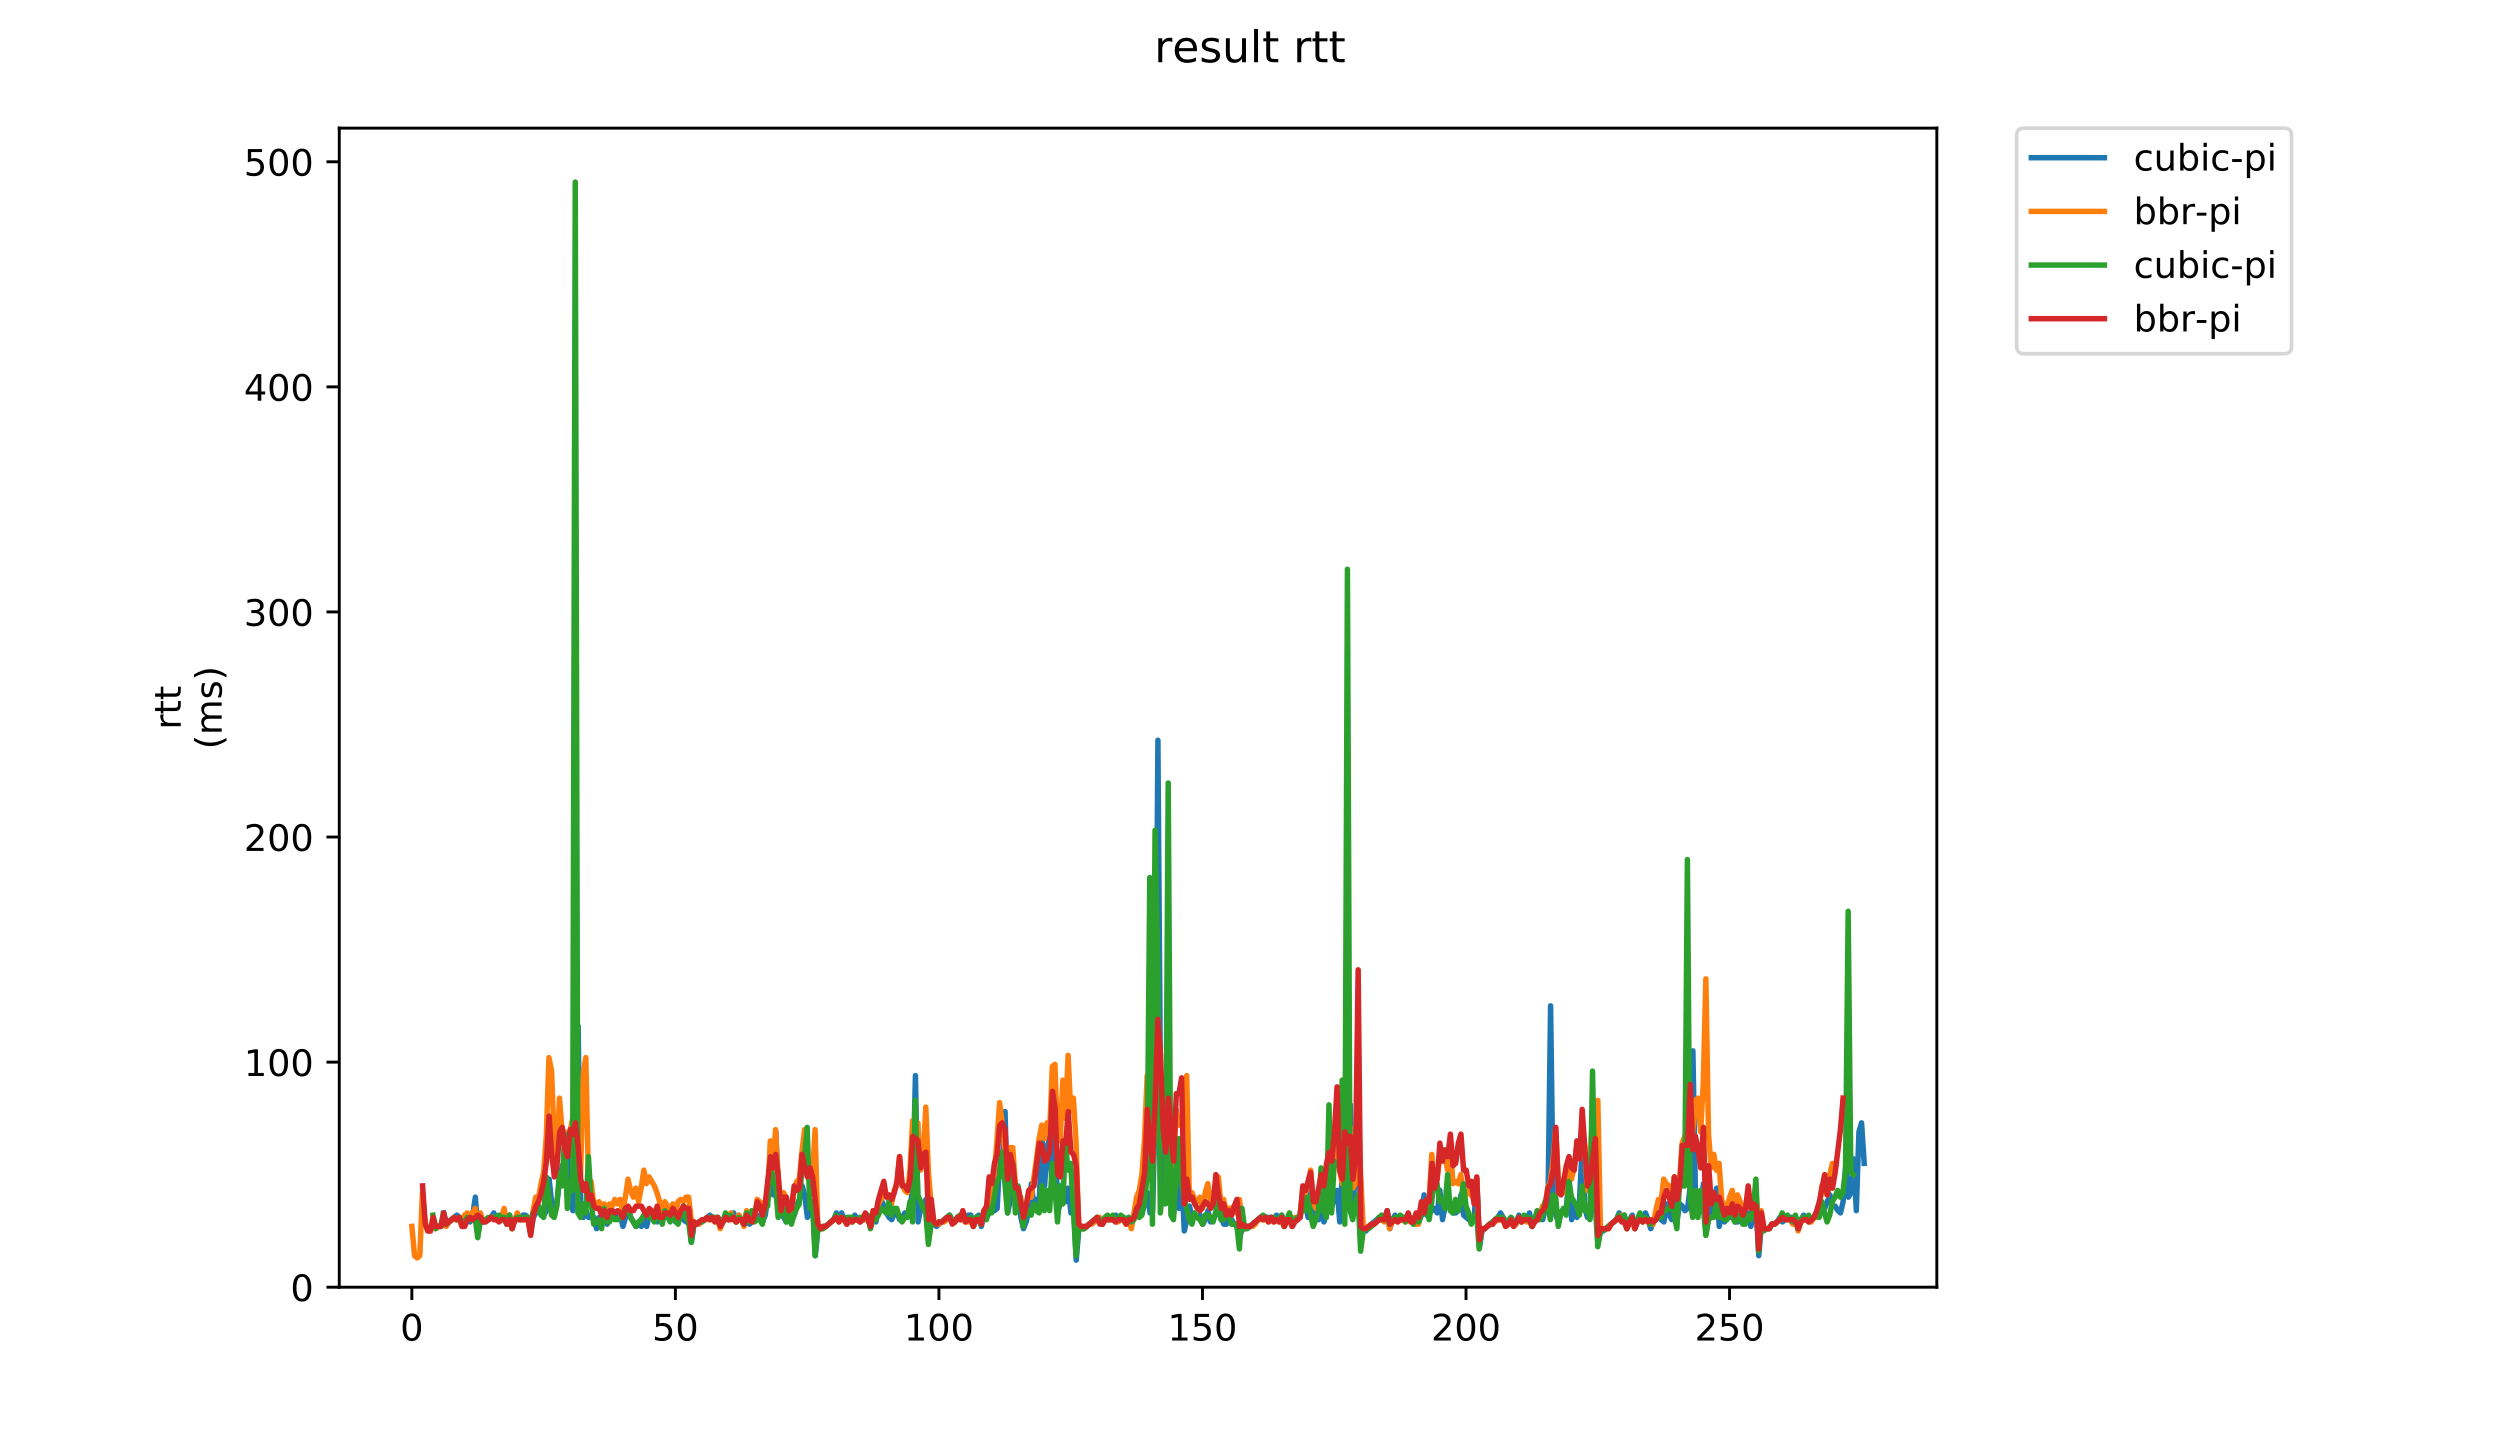<?xml version="1.0" encoding="utf-8" standalone="no"?>
<!DOCTYPE svg PUBLIC "-//W3C//DTD SVG 1.1//EN"
  "http://www.w3.org/Graphics/SVG/1.1/DTD/svg11.dtd">
<!-- Created with matplotlib (https://matplotlib.org/) -->
<svg height="396pt" version="1.1" viewBox="0 0 684 396" width="684pt" xmlns="http://www.w3.org/2000/svg" xmlns:xlink="http://www.w3.org/1999/xlink">
 <defs>
  <style type="text/css">
*{stroke-linecap:butt;stroke-linejoin:round;}
  </style>
 </defs>
 <g id="figure_1">
  <g id="patch_1">
   <path d="M 0 396 
L 684 396 
L 684 0 
L 0 0 
z
" style="fill:#ffffff;"/>
  </g>
  <g id="axes_1">
   <g id="patch_2">
    <path d="M 92.824 352.174 
L 529.913 352.174 
L 529.913 35.062 
L 92.824 35.062 
z
" style="fill:#ffffff;"/>
   </g>
   <g id="matplotlib.axis_1">
    <g id="xtick_1">
     <g id="line2d_1">
      <defs>
       <path d="M 0 0 
L 0 3.5 
" id="m47f874701b" style="stroke:#000000;stroke-width:0.8;"/>
      </defs>
      <g>
       <use style="stroke:#000000;stroke-width:0.8;" x="112.681" xlink:href="#m47f874701b" y="352.174"/>
      </g>
     </g>
     <g id="text_1">
      <!-- 0 -->
      <defs>
       <path d="M 31.781 66.406 
Q 24.172 66.406 20.328 58.906 
Q 16.5 51.422 16.5 36.375 
Q 16.5 21.391 20.328 13.891 
Q 24.172 6.391 31.781 6.391 
Q 39.453 6.391 43.281 13.891 
Q 47.125 21.391 47.125 36.375 
Q 47.125 51.422 43.281 58.906 
Q 39.453 66.406 31.781 66.406 
z
M 31.781 74.219 
Q 44.047 74.219 50.516 64.516 
Q 56.984 54.828 56.984 36.375 
Q 56.984 17.969 50.516 8.266 
Q 44.047 -1.422 31.781 -1.422 
Q 19.531 -1.422 13.062 8.266 
Q 6.594 17.969 6.594 36.375 
Q 6.594 54.828 13.062 64.516 
Q 19.531 74.219 31.781 74.219 
z
" id="DejaVuSans-48"/>
      </defs>
      <g transform="translate(109.5 366.773)scale(0.1 -0.1)">
       <use xlink:href="#DejaVuSans-48"/>
      </g>
     </g>
    </g>
    <g id="xtick_2">
     <g id="line2d_2">
      <g>
       <use style="stroke:#000000;stroke-width:0.8;" x="184.787" xlink:href="#m47f874701b" y="352.174"/>
      </g>
     </g>
     <g id="text_2">
      <!-- 50 -->
      <defs>
       <path d="M 10.797 72.906 
L 49.516 72.906 
L 49.516 64.594 
L 19.828 64.594 
L 19.828 46.734 
Q 21.969 47.469 24.109 47.828 
Q 26.266 48.188 28.422 48.188 
Q 40.625 48.188 47.75 41.5 
Q 54.891 34.812 54.891 23.391 
Q 54.891 11.625 47.562 5.094 
Q 40.234 -1.422 26.906 -1.422 
Q 22.312 -1.422 17.547 -0.641 
Q 12.797 0.141 7.719 1.703 
L 7.719 11.625 
Q 12.109 9.234 16.797 8.062 
Q 21.484 6.891 26.703 6.891 
Q 35.156 6.891 40.078 11.328 
Q 45.016 15.766 45.016 23.391 
Q 45.016 31 40.078 35.438 
Q 35.156 39.891 26.703 39.891 
Q 22.75 39.891 18.812 39.016 
Q 14.891 38.141 10.797 36.281 
z
" id="DejaVuSans-53"/>
      </defs>
      <g transform="translate(178.424 366.773)scale(0.1 -0.1)">
       <use xlink:href="#DejaVuSans-53"/>
       <use x="63.623" xlink:href="#DejaVuSans-48"/>
      </g>
     </g>
    </g>
    <g id="xtick_3">
     <g id="line2d_3">
      <g>
       <use style="stroke:#000000;stroke-width:0.8;" x="256.892" xlink:href="#m47f874701b" y="352.174"/>
      </g>
     </g>
     <g id="text_3">
      <!-- 100 -->
      <defs>
       <path d="M 12.406 8.297 
L 28.516 8.297 
L 28.516 63.922 
L 10.984 60.406 
L 10.984 69.391 
L 28.422 72.906 
L 38.281 72.906 
L 38.281 8.297 
L 54.391 8.297 
L 54.391 0 
L 12.406 0 
z
" id="DejaVuSans-49"/>
      </defs>
      <g transform="translate(247.348 366.773)scale(0.1 -0.1)">
       <use xlink:href="#DejaVuSans-49"/>
       <use x="63.623" xlink:href="#DejaVuSans-48"/>
       <use x="127.246" xlink:href="#DejaVuSans-48"/>
      </g>
     </g>
    </g>
    <g id="xtick_4">
     <g id="line2d_4">
      <g>
       <use style="stroke:#000000;stroke-width:0.8;" x="328.997" xlink:href="#m47f874701b" y="352.174"/>
      </g>
     </g>
     <g id="text_4">
      <!-- 150 -->
      <g transform="translate(319.453 366.773)scale(0.1 -0.1)">
       <use xlink:href="#DejaVuSans-49"/>
       <use x="63.623" xlink:href="#DejaVuSans-53"/>
       <use x="127.246" xlink:href="#DejaVuSans-48"/>
      </g>
     </g>
    </g>
    <g id="xtick_5">
     <g id="line2d_5">
      <g>
       <use style="stroke:#000000;stroke-width:0.8;" x="401.102" xlink:href="#m47f874701b" y="352.174"/>
      </g>
     </g>
     <g id="text_5">
      <!-- 200 -->
      <defs>
       <path d="M 19.188 8.297 
L 53.609 8.297 
L 53.609 0 
L 7.328 0 
L 7.328 8.297 
Q 12.938 14.109 22.625 23.891 
Q 32.328 33.688 34.812 36.531 
Q 39.547 41.844 41.422 45.531 
Q 43.312 49.219 43.312 52.781 
Q 43.312 58.594 39.234 62.25 
Q 35.156 65.922 28.609 65.922 
Q 23.969 65.922 18.812 64.312 
Q 13.672 62.703 7.812 59.422 
L 7.812 69.391 
Q 13.766 71.781 18.938 73 
Q 24.125 74.219 28.422 74.219 
Q 39.75 74.219 46.484 68.547 
Q 53.219 62.891 53.219 53.422 
Q 53.219 48.922 51.531 44.891 
Q 49.859 40.875 45.406 35.406 
Q 44.188 33.984 37.641 27.219 
Q 31.109 20.453 19.188 8.297 
z
" id="DejaVuSans-50"/>
      </defs>
      <g transform="translate(391.558 366.773)scale(0.1 -0.1)">
       <use xlink:href="#DejaVuSans-50"/>
       <use x="63.623" xlink:href="#DejaVuSans-48"/>
       <use x="127.246" xlink:href="#DejaVuSans-48"/>
      </g>
     </g>
    </g>
    <g id="xtick_6">
     <g id="line2d_6">
      <g>
       <use style="stroke:#000000;stroke-width:0.8;" x="473.207" xlink:href="#m47f874701b" y="352.174"/>
      </g>
     </g>
     <g id="text_6">
      <!-- 250 -->
      <g transform="translate(463.663 366.773)scale(0.1 -0.1)">
       <use xlink:href="#DejaVuSans-50"/>
       <use x="63.623" xlink:href="#DejaVuSans-53"/>
       <use x="127.246" xlink:href="#DejaVuSans-48"/>
      </g>
     </g>
    </g>
   </g>
   <g id="matplotlib.axis_2">
    <g id="ytick_1">
     <g id="line2d_7">
      <defs>
       <path d="M 0 0 
L -3.5 0 
" id="m89e7587282" style="stroke:#000000;stroke-width:0.8;"/>
      </defs>
      <g>
       <use style="stroke:#000000;stroke-width:0.8;" x="92.824" xlink:href="#m89e7587282" y="352.174"/>
      </g>
     </g>
     <g id="text_7">
      <!-- 0 -->
      <g transform="translate(79.461 355.973)scale(0.1 -0.1)">
       <use xlink:href="#DejaVuSans-48"/>
      </g>
     </g>
    </g>
    <g id="ytick_2">
     <g id="line2d_8">
      <g>
       <use style="stroke:#000000;stroke-width:0.8;" x="92.824" xlink:href="#m89e7587282" y="290.593"/>
      </g>
     </g>
     <g id="text_8">
      <!-- 100 -->
      <g transform="translate(66.736 294.392)scale(0.1 -0.1)">
       <use xlink:href="#DejaVuSans-49"/>
       <use x="63.623" xlink:href="#DejaVuSans-48"/>
       <use x="127.246" xlink:href="#DejaVuSans-48"/>
      </g>
     </g>
    </g>
    <g id="ytick_3">
     <g id="line2d_9">
      <g>
       <use style="stroke:#000000;stroke-width:0.8;" x="92.824" xlink:href="#m89e7587282" y="229.012"/>
      </g>
     </g>
     <g id="text_9">
      <!-- 200 -->
      <g transform="translate(66.736 232.811)scale(0.1 -0.1)">
       <use xlink:href="#DejaVuSans-50"/>
       <use x="63.623" xlink:href="#DejaVuSans-48"/>
       <use x="127.246" xlink:href="#DejaVuSans-48"/>
      </g>
     </g>
    </g>
    <g id="ytick_4">
     <g id="line2d_10">
      <g>
       <use style="stroke:#000000;stroke-width:0.8;" x="92.824" xlink:href="#m89e7587282" y="167.431"/>
      </g>
     </g>
     <g id="text_10">
      <!-- 300 -->
      <defs>
       <path d="M 40.578 39.312 
Q 47.656 37.797 51.625 33 
Q 55.609 28.219 55.609 21.188 
Q 55.609 10.406 48.188 4.484 
Q 40.766 -1.422 27.094 -1.422 
Q 22.516 -1.422 17.656 -0.516 
Q 12.797 0.391 7.625 2.203 
L 7.625 11.719 
Q 11.719 9.328 16.594 8.109 
Q 21.484 6.891 26.812 6.891 
Q 36.078 6.891 40.938 10.547 
Q 45.797 14.203 45.797 21.188 
Q 45.797 27.641 41.281 31.266 
Q 36.766 34.906 28.719 34.906 
L 20.219 34.906 
L 20.219 43.016 
L 29.109 43.016 
Q 36.375 43.016 40.234 45.922 
Q 44.094 48.828 44.094 54.297 
Q 44.094 59.906 40.109 62.906 
Q 36.141 65.922 28.719 65.922 
Q 24.656 65.922 20.016 65.031 
Q 15.375 64.156 9.812 62.312 
L 9.812 71.094 
Q 15.438 72.656 20.344 73.438 
Q 25.25 74.219 29.594 74.219 
Q 40.828 74.219 47.359 69.109 
Q 53.906 64.016 53.906 55.328 
Q 53.906 49.266 50.438 45.094 
Q 46.969 40.922 40.578 39.312 
z
" id="DejaVuSans-51"/>
      </defs>
      <g transform="translate(66.736 171.23)scale(0.1 -0.1)">
       <use xlink:href="#DejaVuSans-51"/>
       <use x="63.623" xlink:href="#DejaVuSans-48"/>
       <use x="127.246" xlink:href="#DejaVuSans-48"/>
      </g>
     </g>
    </g>
    <g id="ytick_5">
     <g id="line2d_11">
      <g>
       <use style="stroke:#000000;stroke-width:0.8;" x="92.824" xlink:href="#m89e7587282" y="105.85"/>
      </g>
     </g>
     <g id="text_11">
      <!-- 400 -->
      <defs>
       <path d="M 37.797 64.312 
L 12.891 25.391 
L 37.797 25.391 
z
M 35.203 72.906 
L 47.609 72.906 
L 47.609 25.391 
L 58.016 25.391 
L 58.016 17.188 
L 47.609 17.188 
L 47.609 0 
L 37.797 0 
L 37.797 17.188 
L 4.891 17.188 
L 4.891 26.703 
z
" id="DejaVuSans-52"/>
      </defs>
      <g transform="translate(66.736 109.649)scale(0.1 -0.1)">
       <use xlink:href="#DejaVuSans-52"/>
       <use x="63.623" xlink:href="#DejaVuSans-48"/>
       <use x="127.246" xlink:href="#DejaVuSans-48"/>
      </g>
     </g>
    </g>
    <g id="ytick_6">
     <g id="line2d_12">
      <g>
       <use style="stroke:#000000;stroke-width:0.8;" x="92.824" xlink:href="#m89e7587282" y="44.269"/>
      </g>
     </g>
     <g id="text_12">
      <!-- 500 -->
      <g transform="translate(66.736 48.068)scale(0.1 -0.1)">
       <use xlink:href="#DejaVuSans-53"/>
       <use x="63.623" xlink:href="#DejaVuSans-48"/>
       <use x="127.246" xlink:href="#DejaVuSans-48"/>
      </g>
     </g>
    </g>
    <g id="text_13">
     <!-- rtt -->
     <defs>
      <path d="M 41.109 46.297 
Q 39.594 47.172 37.812 47.578 
Q 36.031 48 33.891 48 
Q 26.266 48 22.188 43.047 
Q 18.109 38.094 18.109 28.812 
L 18.109 0 
L 9.078 0 
L 9.078 54.688 
L 18.109 54.688 
L 18.109 46.188 
Q 20.953 51.172 25.484 53.578 
Q 30.031 56 36.531 56 
Q 37.453 56 38.578 55.875 
Q 39.703 55.766 41.062 55.516 
z
" id="DejaVuSans-114"/>
      <path d="M 18.312 70.219 
L 18.312 54.688 
L 36.812 54.688 
L 36.812 47.703 
L 18.312 47.703 
L 18.312 18.016 
Q 18.312 11.328 20.141 9.422 
Q 21.969 7.516 27.594 7.516 
L 36.812 7.516 
L 36.812 0 
L 27.594 0 
Q 17.188 0 13.234 3.875 
Q 9.281 7.766 9.281 18.016 
L 9.281 47.703 
L 2.688 47.703 
L 2.688 54.688 
L 9.281 54.688 
L 9.281 70.219 
z
" id="DejaVuSans-116"/>
     </defs>
     <g transform="translate(49.459 199.594)rotate(-90)scale(0.1 -0.1)">
      <use xlink:href="#DejaVuSans-114"/>
      <use x="41.113" xlink:href="#DejaVuSans-116"/>
      <use x="80.322" xlink:href="#DejaVuSans-116"/>
     </g>
     <!-- (ms) -->
     <defs>
      <path d="M 31 75.875 
Q 24.469 64.656 21.281 53.656 
Q 18.109 42.672 18.109 31.391 
Q 18.109 20.125 21.312 9.062 
Q 24.516 -2 31 -13.188 
L 23.188 -13.188 
Q 15.875 -1.703 12.234 9.375 
Q 8.594 20.453 8.594 31.391 
Q 8.594 42.281 12.203 53.312 
Q 15.828 64.359 23.188 75.875 
z
" id="DejaVuSans-40"/>
      <path d="M 52 44.188 
Q 55.375 50.25 60.062 53.125 
Q 64.75 56 71.094 56 
Q 79.641 56 84.281 50.016 
Q 88.922 44.047 88.922 33.016 
L 88.922 0 
L 79.891 0 
L 79.891 32.719 
Q 79.891 40.578 77.094 44.375 
Q 74.312 48.188 68.609 48.188 
Q 61.625 48.188 57.562 43.547 
Q 53.516 38.922 53.516 30.906 
L 53.516 0 
L 44.484 0 
L 44.484 32.719 
Q 44.484 40.625 41.703 44.406 
Q 38.922 48.188 33.109 48.188 
Q 26.219 48.188 22.156 43.531 
Q 18.109 38.875 18.109 30.906 
L 18.109 0 
L 9.078 0 
L 9.078 54.688 
L 18.109 54.688 
L 18.109 46.188 
Q 21.188 51.219 25.484 53.609 
Q 29.781 56 35.688 56 
Q 41.656 56 45.828 52.969 
Q 50 49.953 52 44.188 
z
" id="DejaVuSans-109"/>
      <path d="M 44.281 53.078 
L 44.281 44.578 
Q 40.484 46.531 36.375 47.5 
Q 32.281 48.484 27.875 48.484 
Q 21.188 48.484 17.844 46.438 
Q 14.5 44.391 14.5 40.281 
Q 14.5 37.156 16.891 35.375 
Q 19.281 33.594 26.516 31.984 
L 29.594 31.297 
Q 39.156 29.25 43.188 25.516 
Q 47.219 21.781 47.219 15.094 
Q 47.219 7.469 41.188 3.016 
Q 35.156 -1.422 24.609 -1.422 
Q 20.219 -1.422 15.453 -0.562 
Q 10.688 0.297 5.422 2 
L 5.422 11.281 
Q 10.406 8.688 15.234 7.391 
Q 20.062 6.109 24.812 6.109 
Q 31.156 6.109 34.562 8.281 
Q 37.984 10.453 37.984 14.406 
Q 37.984 18.062 35.516 20.016 
Q 33.062 21.969 24.703 23.781 
L 21.578 24.516 
Q 13.234 26.266 9.516 29.906 
Q 5.812 33.547 5.812 39.891 
Q 5.812 47.609 11.281 51.797 
Q 16.75 56 26.812 56 
Q 31.781 56 36.172 55.266 
Q 40.578 54.547 44.281 53.078 
z
" id="DejaVuSans-115"/>
      <path d="M 8.016 75.875 
L 15.828 75.875 
Q 23.141 64.359 26.781 53.312 
Q 30.422 42.281 30.422 31.391 
Q 30.422 20.453 26.781 9.375 
Q 23.141 -1.703 15.828 -13.188 
L 8.016 -13.188 
Q 14.5 -2 17.703 9.062 
Q 20.906 20.125 20.906 31.391 
Q 20.906 42.672 17.703 53.656 
Q 14.5 64.656 8.016 75.875 
z
" id="DejaVuSans-41"/>
     </defs>
     <g transform="translate(60.657 204.995)rotate(-90)scale(0.1 -0.1)">
      <use xlink:href="#DejaVuSans-40"/>
      <use x="39.014" xlink:href="#DejaVuSans-109"/>
      <use x="136.426" xlink:href="#DejaVuSans-115"/>
      <use x="188.525" xlink:href="#DejaVuSans-41"/>
     </g>
    </g>
   </g>
   <g id="line2d_13">
    <path clip-path="url(#pc68118ec71)" d="M 121.399 331.852 
L 122.12 334.931 
L 125.004 332.468 
L 125.725 333.084 
L 126.446 334.316 
L 127.167 334.931 
L 127.888 332.468 
L 128.61 334.316 
L 129.331 332.468 
L 130.052 327.542 
L 130.773 337.395 
L 131.494 333.7 
L 132.215 334.316 
L 132.936 333.7 
L 133.657 333.7 
L 134.378 333.084 
L 135.099 331.852 
L 135.82 333.7 
L 136.541 333.7 
L 137.262 333.084 
L 137.983 333.084 
L 138.704 334.316 
L 139.425 332.468 
L 140.146 335.547 
L 140.867 333.7 
L 141.588 332.468 
L 142.309 333.7 
L 143.031 332.468 
L 143.752 332.468 
L 144.473 333.084 
L 145.194 337.395 
L 145.915 333.084 
L 146.636 331.852 
L 147.357 330.005 
L 148.799 332.468 
L 149.52 331.237 
L 150.241 322.615 
L 150.962 329.389 
L 151.683 332.468 
L 152.404 328.773 
L 153.125 322.615 
L 153.846 318.92 
L 154.567 320.152 
L 155.288 315.841 
L 156.73 331.237 
L 157.452 326.926 
L 158.173 280.74 
L 158.894 331.237 
L 159.615 333.084 
L 160.336 331.237 
L 161.057 333.084 
L 162.499 333.084 
L 163.22 336.163 
L 163.941 333.084 
L 164.662 333.7 
L 165.383 330.621 
L 166.104 334.931 
L 166.825 331.237 
L 167.546 331.237 
L 168.267 331.852 
L 168.988 333.084 
L 169.709 332.468 
L 170.43 335.547 
L 171.151 333.084 
L 171.873 331.237 
L 172.594 333.084 
L 174.036 335.547 
L 174.757 334.931 
L 175.478 335.547 
L 176.199 332.468 
L 176.92 335.547 
L 177.641 332.468 
L 178.362 331.852 
L 179.083 331.852 
L 179.804 334.316 
L 180.525 331.852 
L 181.246 333.084 
L 182.688 333.084 
L 183.409 333.7 
L 184.13 331.852 
L 184.851 334.316 
L 185.573 332.468 
L 187.736 334.316 
L 188.457 332.468 
L 189.178 339.858 
L 189.899 334.931 
L 190.62 334.931 
L 191.341 334.316 
L 192.062 334.316 
L 194.225 332.468 
L 195.667 333.7 
L 196.388 333.084 
L 197.109 334.316 
L 198.551 333.084 
L 199.994 333.084 
L 200.715 331.852 
L 201.436 334.316 
L 202.157 332.468 
L 203.599 334.931 
L 204.32 331.852 
L 205.041 334.931 
L 205.762 334.316 
L 206.483 333.084 
L 207.204 332.468 
L 207.925 333.084 
L 208.646 334.316 
L 209.367 332.468 
L 210.088 327.542 
L 210.809 323.847 
L 211.53 326.926 
L 212.251 309.683 
L 212.972 326.31 
L 213.693 327.542 
L 214.415 333.084 
L 215.136 334.316 
L 215.857 332.468 
L 216.578 331.852 
L 217.299 332.468 
L 218.02 329.389 
L 218.741 328.158 
L 219.462 324.463 
L 220.183 326.926 
L 220.904 333.084 
L 221.625 331.237 
L 222.346 328.773 
L 223.067 343.553 
L 223.788 336.163 
L 224.509 336.163 
L 225.23 335.547 
L 225.951 335.547 
L 228.114 333.7 
L 228.836 331.852 
L 229.557 333.7 
L 230.278 331.852 
L 230.999 333.7 
L 231.72 334.316 
L 232.441 333.084 
L 233.162 334.316 
L 233.883 332.468 
L 234.604 333.7 
L 235.325 334.316 
L 236.046 333.084 
L 236.767 333.7 
L 237.488 333.7 
L 238.209 334.931 
L 238.93 332.468 
L 239.651 334.316 
L 240.372 328.773 
L 241.093 328.158 
L 242.536 331.852 
L 243.257 333.084 
L 243.978 333.7 
L 244.699 331.852 
L 245.42 331.852 
L 246.141 333.7 
L 246.862 333.084 
L 247.583 331.852 
L 248.304 332.468 
L 249.025 331.237 
L 249.746 323.847 
L 250.467 294.288 
L 251.188 334.316 
L 251.909 330.621 
L 253.351 328.158 
L 254.072 338.626 
L 254.793 334.316 
L 256.235 335.547 
L 259.841 332.468 
L 260.562 334.316 
L 261.283 334.316 
L 262.004 333.084 
L 262.725 333.7 
L 263.446 332.468 
L 264.167 333.7 
L 264.888 332.468 
L 265.609 332.468 
L 266.33 335.547 
L 267.051 333.084 
L 267.772 332.468 
L 268.493 335.547 
L 269.214 332.468 
L 269.935 333.084 
L 270.656 331.852 
L 271.378 328.773 
L 272.099 331.237 
L 272.82 330.621 
L 273.541 316.457 
L 274.262 318.305 
L 274.983 304.141 
L 275.704 331.852 
L 276.425 328.158 
L 277.146 320.152 
L 277.867 327.542 
L 278.588 328.158 
L 279.309 333.084 
L 280.03 336.163 
L 280.751 334.316 
L 281.472 331.237 
L 282.193 323.847 
L 282.914 330.621 
L 283.635 328.158 
L 284.356 328.158 
L 285.077 310.915 
L 285.799 324.463 
L 286.52 313.994 
L 287.241 310.915 
L 287.962 327.542 
L 288.683 309.683 
L 289.404 331.852 
L 290.125 328.773 
L 290.846 323.847 
L 291.567 328.773 
L 292.288 325.079 
L 293.009 331.852 
L 293.73 328.773 
L 294.451 344.784 
L 295.172 336.163 
L 296.614 336.163 
L 300.22 333.084 
L 301.662 334.316 
L 302.383 333.084 
L 303.104 333.7 
L 303.825 333.084 
L 304.546 333.7 
L 305.267 332.468 
L 305.988 333.7 
L 306.709 333.084 
L 307.43 333.084 
L 308.151 333.7 
L 308.872 333.084 
L 309.593 334.931 
L 310.314 333.084 
L 311.035 331.852 
L 311.756 330.005 
L 312.477 331.237 
L 313.198 329.389 
L 313.92 326.31 
L 314.641 331.852 
L 315.362 331.237 
L 316.083 302.909 
L 316.804 202.532 
L 317.525 301.062 
L 318.246 328.158 
L 318.967 318.92 
L 319.688 313.994 
L 320.409 320.768 
L 321.13 331.852 
L 321.851 312.762 
L 322.572 330.621 
L 323.293 321.384 
L 324.014 336.779 
L 324.735 333.7 
L 325.456 330.005 
L 326.177 333.7 
L 326.898 332.468 
L 327.619 333.084 
L 328.341 332.468 
L 329.062 334.931 
L 329.783 333.7 
L 330.504 331.237 
L 331.225 334.316 
L 331.946 333.084 
L 332.667 332.468 
L 333.388 324.463 
L 334.109 333.084 
L 334.83 334.931 
L 335.551 334.931 
L 336.272 333.084 
L 336.993 333.7 
L 337.714 334.931 
L 338.435 335.547 
L 339.156 338.626 
L 339.877 336.163 
L 340.598 336.163 
L 341.319 335.547 
L 342.04 335.547 
L 344.925 333.084 
L 345.646 333.7 
L 346.367 333.084 
L 347.809 333.084 
L 348.53 333.7 
L 349.251 332.468 
L 349.972 333.7 
L 350.693 332.468 
L 351.414 334.931 
L 352.135 333.7 
L 352.856 333.084 
L 353.577 335.547 
L 354.298 333.7 
L 355.019 333.7 
L 355.74 331.852 
L 356.462 326.31 
L 357.183 329.389 
L 357.904 333.084 
L 358.625 325.079 
L 359.346 333.084 
L 360.067 328.773 
L 360.788 333.7 
L 361.509 328.773 
L 362.23 334.316 
L 362.951 331.852 
L 363.672 327.542 
L 364.393 330.005 
L 365.114 327.542 
L 365.835 325.694 
L 366.556 334.316 
L 367.277 320.152 
L 367.998 317.073 
L 368.719 328.773 
L 369.44 302.294 
L 370.161 331.852 
L 370.883 318.305 
L 371.604 317.073 
L 372.325 330.621 
L 373.046 336.779 
L 373.767 336.779 
L 374.488 335.547 
L 377.372 333.084 
L 378.093 333.7 
L 378.814 333.7 
L 379.535 331.237 
L 380.256 336.163 
L 380.977 333.7 
L 381.698 332.468 
L 382.419 333.7 
L 383.14 333.7 
L 383.861 333.084 
L 385.304 333.084 
L 386.025 333.7 
L 386.746 334.931 
L 387.467 332.468 
L 388.188 334.316 
L 388.909 332.468 
L 389.63 326.926 
L 390.351 332.468 
L 391.072 331.237 
L 391.793 331.237 
L 392.514 330.621 
L 393.235 331.852 
L 393.956 325.694 
L 394.677 333.7 
L 395.398 330.005 
L 396.119 329.389 
L 397.561 331.852 
L 398.282 331.852 
L 399.003 331.237 
L 399.725 326.926 
L 400.446 332.468 
L 401.888 333.7 
L 402.609 333.084 
L 403.33 333.084 
L 404.051 322.615 
L 404.772 341.09 
L 405.493 336.779 
L 407.656 334.931 
L 408.377 334.931 
L 409.098 333.7 
L 409.819 333.084 
L 410.54 331.852 
L 411.982 334.316 
L 412.703 334.316 
L 413.425 333.084 
L 414.146 334.316 
L 414.867 334.316 
L 415.588 332.468 
L 416.309 334.316 
L 417.03 333.7 
L 417.751 333.7 
L 418.472 331.852 
L 419.193 335.547 
L 419.914 333.7 
L 420.635 333.7 
L 421.356 332.468 
L 422.077 333.7 
L 422.798 330.621 
L 423.519 330.005 
L 424.24 275.198 
L 424.961 328.158 
L 425.682 332.468 
L 426.403 334.316 
L 427.124 331.852 
L 427.846 330.621 
L 428.567 330.621 
L 429.288 321.999 
L 430.009 333.7 
L 430.73 330.005 
L 431.451 333.084 
L 432.172 328.158 
L 432.893 313.378 
L 433.614 330.621 
L 434.335 333.084 
L 435.056 333.084 
L 435.777 325.079 
L 436.498 328.773 
L 437.219 339.858 
L 437.94 336.779 
L 438.661 336.779 
L 442.267 333.7 
L 442.988 331.852 
L 443.709 333.7 
L 444.43 332.468 
L 445.151 335.547 
L 445.872 333.7 
L 446.593 332.468 
L 447.314 336.163 
L 448.035 333.7 
L 448.756 333.084 
L 449.477 333.7 
L 450.198 331.852 
L 450.919 333.7 
L 451.64 336.163 
L 453.082 332.468 
L 453.803 328.773 
L 454.524 333.7 
L 455.245 334.316 
L 455.966 329.389 
L 456.688 332.468 
L 457.409 333.7 
L 458.13 325.694 
L 458.851 333.7 
L 459.572 329.389 
L 460.293 330.005 
L 461.014 331.237 
L 461.735 330.621 
L 462.456 324.463 
L 463.177 287.514 
L 463.898 328.158 
L 464.619 331.237 
L 465.34 330.005 
L 466.061 323.847 
L 466.782 337.395 
L 467.503 332.468 
L 468.224 330.621 
L 468.945 328.158 
L 469.666 325.079 
L 470.387 335.547 
L 471.109 331.237 
L 471.83 334.316 
L 472.551 333.084 
L 473.272 333.084 
L 473.993 332.468 
L 474.714 334.316 
L 475.435 334.316 
L 476.877 333.084 
L 477.598 333.7 
L 478.319 331.852 
L 479.04 335.547 
L 479.761 331.237 
L 480.482 330.621 
L 481.203 343.553 
L 481.924 334.931 
L 482.645 336.163 
L 484.087 336.163 
L 484.809 334.931 
L 485.53 334.931 
L 486.251 334.316 
L 486.972 333.084 
L 487.693 334.316 
L 489.135 333.084 
L 491.298 333.084 
L 492.019 336.163 
L 492.74 333.7 
L 493.461 332.468 
L 494.182 333.7 
L 495.624 333.7 
L 496.345 333.084 
L 497.066 331.852 
L 498.508 330.621 
L 499.23 330.621 
L 500.672 326.926 
L 501.393 330.005 
L 502.114 330.005 
L 502.835 331.237 
L 503.556 331.852 
L 504.277 328.773 
L 504.998 318.92 
L 505.719 327.542 
L 506.44 326.31 
L 507.161 317.073 
L 507.882 331.237 
L 508.603 309.683 
L 509.324 307.22 
L 510.045 318.305 
L 510.045 318.305 
" style="fill:none;stroke:#1f77b4;stroke-linecap:square;stroke-width:1.5;"/>
   </g>
   <g id="line2d_14">
    <path clip-path="url(#pc68118ec71)" d="M 112.692 335.547 
L 113.413 343.553 
L 114.134 344.169 
L 114.855 343.553 
L 115.576 326.31 
L 116.297 334.316 
L 117.018 336.779 
L 117.739 336.779 
L 118.46 333.084 
L 119.181 336.163 
L 119.902 335.547 
L 120.623 335.547 
L 121.344 333.7 
L 122.065 335.547 
L 122.786 334.316 
L 123.507 333.7 
L 125.671 333.7 
L 126.392 335.547 
L 127.113 332.468 
L 127.834 331.852 
L 128.555 332.468 
L 129.276 331.852 
L 129.997 330.621 
L 130.718 336.163 
L 131.439 331.852 
L 132.16 334.316 
L 132.881 333.7 
L 133.602 333.7 
L 134.323 333.084 
L 135.044 333.084 
L 135.765 333.7 
L 136.486 333.7 
L 137.207 333.084 
L 137.928 330.621 
L 138.649 334.931 
L 139.37 333.084 
L 140.092 336.163 
L 140.813 333.7 
L 141.534 331.852 
L 142.255 333.7 
L 143.697 333.7 
L 144.418 333.084 
L 145.139 336.779 
L 145.86 331.237 
L 146.581 327.542 
L 147.302 328.158 
L 148.023 323.847 
L 148.744 320.768 
L 149.465 310.915 
L 150.186 289.361 
L 150.907 293.056 
L 151.628 312.146 
L 152.349 316.457 
L 153.07 300.446 
L 153.791 309.683 
L 154.513 309.683 
L 155.234 314.61 
L 155.955 309.683 
L 156.676 305.988 
L 157.397 309.683 
L 158.118 312.762 
L 158.839 321.384 
L 159.56 293.672 
L 160.281 289.361 
L 161.002 323.231 
L 161.723 323.231 
L 162.444 329.389 
L 163.165 329.389 
L 163.886 328.773 
L 164.607 330.005 
L 165.328 329.389 
L 166.049 331.237 
L 166.77 329.389 
L 167.491 330.005 
L 168.212 328.158 
L 168.934 329.389 
L 169.655 328.158 
L 170.376 331.237 
L 171.097 327.542 
L 171.818 322.615 
L 172.539 325.694 
L 173.26 327.542 
L 173.981 325.079 
L 174.702 328.773 
L 175.423 325.079 
L 176.144 320.152 
L 176.865 323.847 
L 177.586 321.999 
L 179.028 324.463 
L 179.749 326.31 
L 180.47 328.773 
L 181.191 332.468 
L 181.912 328.773 
L 182.634 330.005 
L 183.355 331.852 
L 184.076 329.389 
L 184.797 331.852 
L 185.518 328.773 
L 186.239 328.158 
L 186.96 328.773 
L 187.681 327.542 
L 188.402 327.542 
L 189.123 333.7 
L 190.565 334.931 
L 191.286 334.931 
L 192.728 333.7 
L 194.891 333.7 
L 195.612 334.316 
L 196.333 333.7 
L 197.055 336.163 
L 197.776 334.316 
L 198.497 333.084 
L 199.218 333.7 
L 199.939 331.852 
L 200.66 333.7 
L 201.381 334.316 
L 202.102 332.468 
L 202.823 333.7 
L 203.544 335.547 
L 204.265 331.237 
L 204.986 333.7 
L 205.707 333.084 
L 206.428 333.084 
L 207.149 328.158 
L 207.87 328.773 
L 208.591 332.468 
L 209.312 328.773 
L 210.033 328.158 
L 210.754 312.146 
L 211.476 320.152 
L 212.197 309.067 
L 212.918 322.615 
L 213.639 330.621 
L 214.36 326.31 
L 215.081 327.542 
L 215.802 330.621 
L 216.523 331.852 
L 217.244 325.694 
L 217.965 323.231 
L 218.686 322.615 
L 219.407 315.226 
L 220.128 309.067 
L 220.849 317.073 
L 221.57 319.536 
L 222.291 321.384 
L 223.012 309.067 
L 223.733 335.547 
L 224.454 336.163 
L 225.175 336.163 
L 228.781 333.084 
L 229.502 334.316 
L 230.223 333.084 
L 230.944 333.7 
L 231.665 334.931 
L 232.386 333.7 
L 233.107 334.316 
L 233.828 333.7 
L 234.549 333.7 
L 235.27 334.316 
L 235.991 333.7 
L 237.433 333.7 
L 238.154 335.547 
L 238.875 331.237 
L 239.597 333.084 
L 240.318 329.389 
L 241.039 328.158 
L 241.76 325.079 
L 242.481 326.926 
L 243.923 329.389 
L 244.644 325.694 
L 245.365 324.463 
L 246.086 316.457 
L 246.807 323.847 
L 247.528 325.694 
L 248.249 326.31 
L 248.97 320.152 
L 249.691 306.604 
L 250.412 313.994 
L 251.133 307.22 
L 251.854 320.152 
L 252.575 317.689 
L 253.296 302.909 
L 254.018 320.768 
L 254.739 329.389 
L 255.46 334.931 
L 256.902 334.931 
L 257.623 334.316 
L 258.344 334.316 
L 259.786 333.084 
L 260.507 334.316 
L 261.228 334.316 
L 261.949 333.084 
L 262.67 333.7 
L 263.391 333.7 
L 264.112 334.316 
L 264.833 334.316 
L 265.554 333.7 
L 266.275 335.547 
L 266.996 333.7 
L 267.717 333.7 
L 268.439 334.931 
L 269.16 331.237 
L 269.881 333.084 
L 270.602 328.158 
L 271.323 329.389 
L 272.765 312.146 
L 273.486 301.678 
L 274.207 307.22 
L 274.928 314.61 
L 275.649 319.536 
L 276.37 313.994 
L 277.091 313.994 
L 277.812 324.463 
L 278.533 326.31 
L 279.254 327.542 
L 279.975 332.468 
L 280.696 329.389 
L 281.417 327.542 
L 282.138 327.542 
L 283.581 317.073 
L 284.302 311.531 
L 285.023 307.836 
L 285.744 311.531 
L 286.465 307.22 
L 287.186 309.683 
L 287.907 291.825 
L 288.628 291.209 
L 289.349 311.531 
L 290.07 312.146 
L 290.791 295.52 
L 291.512 305.988 
L 292.233 288.746 
L 292.954 304.141 
L 293.675 300.446 
L 294.396 312.146 
L 295.117 335.547 
L 295.838 336.163 
L 296.56 336.163 
L 298.002 334.931 
L 298.723 334.931 
L 300.886 333.084 
L 301.607 334.931 
L 302.328 333.7 
L 304.491 333.7 
L 305.212 334.316 
L 305.933 334.316 
L 306.654 333.7 
L 307.375 333.7 
L 308.096 334.931 
L 308.817 333.7 
L 309.538 336.163 
L 310.981 327.542 
L 311.702 325.694 
L 312.423 321.384 
L 313.144 311.531 
L 313.865 294.288 
L 314.586 315.226 
L 315.307 320.768 
L 316.028 301.062 
L 316.749 301.062 
L 317.47 304.141 
L 318.191 310.299 
L 318.912 313.994 
L 319.633 300.446 
L 320.354 305.373 
L 321.075 318.92 
L 321.796 303.525 
L 322.517 307.836 
L 323.238 307.836 
L 323.959 302.909 
L 324.68 294.288 
L 325.402 327.542 
L 326.123 326.31 
L 326.844 328.158 
L 327.565 328.773 
L 328.286 327.542 
L 329.007 330.621 
L 329.728 326.31 
L 330.449 323.847 
L 331.17 328.773 
L 331.891 328.158 
L 332.612 323.847 
L 333.333 321.999 
L 334.054 329.389 
L 334.775 328.158 
L 335.496 331.237 
L 336.217 330.621 
L 336.938 330.621 
L 337.659 330.005 
L 338.38 331.852 
L 339.101 328.158 
L 339.823 333.7 
L 340.544 336.163 
L 341.265 335.547 
L 342.707 335.547 
L 343.428 334.931 
L 344.149 333.7 
L 346.312 333.7 
L 347.033 334.316 
L 347.754 333.7 
L 348.475 334.316 
L 349.196 333.7 
L 349.917 334.316 
L 350.638 334.316 
L 351.359 335.547 
L 352.08 334.316 
L 352.801 333.7 
L 353.522 335.547 
L 354.244 333.084 
L 354.965 333.7 
L 355.686 332.468 
L 356.407 325.694 
L 357.128 326.31 
L 357.849 323.847 
L 358.57 320.152 
L 359.291 328.773 
L 360.012 330.621 
L 360.733 327.542 
L 361.454 322.615 
L 362.175 325.079 
L 363.617 316.457 
L 364.338 317.073 
L 365.059 317.073 
L 365.78 304.757 
L 366.501 320.152 
L 367.222 323.847 
L 367.944 312.146 
L 369.386 308.452 
L 370.107 325.079 
L 370.828 323.847 
L 371.549 302.909 
L 372.27 321.384 
L 372.991 336.163 
L 373.712 336.163 
L 374.433 335.547 
L 375.154 335.547 
L 377.317 333.7 
L 378.038 333.7 
L 378.759 334.316 
L 379.48 332.468 
L 380.201 336.163 
L 380.922 334.316 
L 381.643 333.7 
L 382.365 334.316 
L 383.086 333.7 
L 383.807 333.7 
L 384.528 334.316 
L 385.249 333.7 
L 385.97 334.316 
L 386.691 334.316 
L 387.412 334.931 
L 388.133 334.931 
L 388.854 330.621 
L 389.575 330.621 
L 391.017 328.158 
L 391.738 315.841 
L 392.459 325.079 
L 393.18 321.999 
L 393.901 317.073 
L 394.622 314.61 
L 395.343 316.457 
L 396.064 320.152 
L 396.786 311.531 
L 397.507 323.847 
L 398.228 323.231 
L 398.949 323.847 
L 399.67 321.384 
L 400.391 326.926 
L 401.112 326.926 
L 401.833 325.694 
L 403.275 328.158 
L 403.996 322.615 
L 404.717 339.242 
L 405.438 336.163 
L 406.159 336.163 
L 407.601 334.931 
L 408.322 334.931 
L 409.764 333.7 
L 411.207 333.7 
L 411.928 335.547 
L 412.649 334.931 
L 413.37 333.7 
L 414.091 335.547 
L 414.812 334.931 
L 415.533 333.7 
L 416.254 334.316 
L 416.975 333.7 
L 417.696 334.316 
L 418.417 333.7 
L 419.138 335.547 
L 419.859 334.316 
L 420.58 332.468 
L 421.301 333.084 
L 422.022 330.005 
L 422.743 329.389 
L 423.464 325.079 
L 424.185 323.231 
L 424.907 317.689 
L 425.628 309.067 
L 426.349 321.999 
L 427.07 324.463 
L 427.791 326.31 
L 429.233 318.92 
L 429.954 322.615 
L 430.675 319.536 
L 431.396 313.994 
L 432.117 313.378 
L 432.838 309.683 
L 433.559 313.378 
L 434.28 325.694 
L 435.001 320.768 
L 435.722 304.141 
L 436.443 305.373 
L 437.164 301.062 
L 437.885 336.163 
L 440.049 336.163 
L 440.77 334.931 
L 443.654 332.468 
L 444.375 333.7 
L 445.096 336.163 
L 445.817 334.316 
L 446.538 333.084 
L 447.259 336.163 
L 447.98 334.316 
L 448.701 333.084 
L 449.422 334.316 
L 450.143 333.7 
L 451.585 334.931 
L 452.306 334.931 
L 453.027 331.237 
L 453.749 328.158 
L 454.47 328.773 
L 455.191 322.615 
L 455.912 323.847 
L 456.633 324.463 
L 457.354 329.389 
L 458.075 321.999 
L 458.796 326.31 
L 459.517 323.231 
L 460.238 312.762 
L 460.959 310.915 
L 461.68 311.531 
L 462.401 301.062 
L 463.122 309.683 
L 463.843 301.062 
L 464.564 300.446 
L 465.285 309.683 
L 466.006 296.751 
L 466.727 267.808 
L 467.448 310.299 
L 468.17 319.536 
L 468.891 315.841 
L 469.612 320.152 
L 470.333 318.305 
L 471.054 328.158 
L 471.775 330.005 
L 472.496 330.621 
L 473.217 327.542 
L 473.938 325.694 
L 474.659 331.852 
L 475.38 326.926 
L 476.101 328.773 
L 476.822 331.237 
L 477.543 330.005 
L 478.264 326.926 
L 478.985 328.773 
L 479.706 327.542 
L 480.427 325.694 
L 481.148 337.395 
L 481.87 331.237 
L 482.591 336.163 
L 484.033 336.163 
L 484.754 334.931 
L 485.475 334.931 
L 486.917 333.7 
L 487.638 332.468 
L 488.359 333.7 
L 489.801 333.7 
L 490.522 334.931 
L 491.243 333.7 
L 491.964 336.779 
L 492.685 334.316 
L 493.406 333.084 
L 494.848 334.316 
L 495.569 334.316 
L 496.291 333.084 
L 497.012 333.084 
L 497.733 331.237 
L 498.454 324.463 
L 499.175 325.079 
L 499.896 326.926 
L 500.617 321.384 
L 501.338 318.305 
L 502.059 318.92 
L 502.059 318.92 
" style="fill:none;stroke:#ff7f0e;stroke-linecap:square;stroke-width:1.5;"/>
   </g>
   <g id="line2d_15">
    <path clip-path="url(#pc68118ec71)" d="M 118.451 332.468 
L 119.172 336.163 
L 119.893 335.547 
L 120.614 335.547 
L 121.336 331.852 
L 122.057 334.931 
L 124.22 333.084 
L 124.941 333.7 
L 125.662 333.084 
L 126.383 334.316 
L 127.104 334.316 
L 127.825 333.084 
L 128.546 333.7 
L 129.267 333.7 
L 129.988 333.084 
L 130.709 338.626 
L 131.43 333.7 
L 132.151 334.316 
L 133.593 333.084 
L 135.757 333.084 
L 136.478 332.468 
L 137.199 333.084 
L 137.92 333.084 
L 138.641 334.931 
L 139.362 332.468 
L 140.083 336.163 
L 140.804 333.7 
L 141.525 333.084 
L 144.409 333.084 
L 145.13 335.547 
L 145.851 331.852 
L 146.572 331.237 
L 147.293 330.005 
L 148.014 332.468 
L 148.735 333.084 
L 149.457 321.999 
L 150.899 332.468 
L 151.62 333.084 
L 152.341 330.005 
L 153.062 320.768 
L 153.783 324.463 
L 154.504 310.299 
L 155.225 330.621 
L 155.946 323.231 
L 156.667 325.694 
L 157.388 49.811 
L 158.109 331.852 
L 158.83 333.084 
L 159.551 329.389 
L 160.272 331.852 
L 160.993 316.457 
L 161.714 328.773 
L 162.435 334.931 
L 163.878 333.7 
L 164.599 336.163 
L 165.32 330.621 
L 166.041 334.316 
L 166.762 334.316 
L 167.483 332.468 
L 168.204 333.7 
L 168.925 333.7 
L 170.367 332.468 
L 171.088 330.621 
L 171.809 330.621 
L 172.53 333.084 
L 173.972 335.547 
L 174.693 334.316 
L 175.414 333.7 
L 176.135 332.468 
L 176.856 331.852 
L 177.577 333.084 
L 178.299 333.084 
L 179.02 334.316 
L 179.741 331.852 
L 180.462 332.468 
L 181.183 334.931 
L 181.904 331.237 
L 182.625 332.468 
L 183.346 334.316 
L 184.067 332.468 
L 185.509 334.931 
L 186.951 330.005 
L 187.672 333.084 
L 188.393 334.316 
L 189.114 339.858 
L 189.835 334.931 
L 190.556 334.931 
L 191.277 334.316 
L 191.999 334.316 
L 193.441 333.084 
L 196.325 333.084 
L 197.046 334.931 
L 197.767 334.316 
L 198.488 331.852 
L 199.209 333.7 
L 199.93 332.468 
L 200.651 333.084 
L 201.372 334.316 
L 202.093 333.084 
L 202.814 333.7 
L 203.535 334.931 
L 204.256 331.852 
L 204.977 334.316 
L 205.698 331.237 
L 206.42 334.316 
L 207.141 333.7 
L 207.862 333.7 
L 208.583 334.931 
L 209.304 330.621 
L 210.025 330.005 
L 210.746 318.305 
L 211.467 323.231 
L 212.188 324.463 
L 212.909 333.084 
L 213.63 331.852 
L 214.351 329.389 
L 215.072 334.316 
L 215.793 331.852 
L 216.514 334.931 
L 217.235 332.468 
L 217.956 330.621 
L 218.677 329.389 
L 219.398 319.536 
L 220.119 317.073 
L 220.841 308.452 
L 221.562 330.621 
L 222.283 328.773 
L 223.004 343.553 
L 223.725 336.163 
L 225.167 336.163 
L 228.051 333.7 
L 228.772 332.468 
L 229.493 333.7 
L 230.214 333.084 
L 230.935 333.7 
L 231.656 333.084 
L 233.098 333.084 
L 233.819 333.7 
L 234.54 333.7 
L 235.262 333.084 
L 235.983 333.084 
L 236.704 332.468 
L 237.425 332.468 
L 238.146 336.163 
L 238.867 333.7 
L 239.588 333.7 
L 240.309 332.468 
L 241.03 330.621 
L 242.472 331.852 
L 243.193 328.773 
L 243.914 332.468 
L 244.635 330.621 
L 245.356 330.621 
L 246.077 333.084 
L 246.798 334.316 
L 247.519 333.084 
L 248.24 333.084 
L 248.962 328.773 
L 249.683 334.316 
L 250.404 301.062 
L 251.125 326.926 
L 252.567 330.621 
L 253.288 331.852 
L 254.009 340.474 
L 254.73 334.931 
L 256.172 334.931 
L 256.893 334.316 
L 257.614 334.316 
L 259.777 332.468 
L 260.498 333.7 
L 261.219 334.316 
L 261.94 333.084 
L 262.661 332.468 
L 264.104 333.7 
L 264.825 333.7 
L 265.546 333.084 
L 266.267 334.316 
L 266.988 333.084 
L 267.709 333.084 
L 268.43 334.931 
L 269.151 331.852 
L 269.872 333.7 
L 270.593 330.621 
L 271.314 331.852 
L 272.756 323.231 
L 273.477 321.999 
L 274.198 315.226 
L 275.64 331.852 
L 276.361 318.92 
L 277.082 318.305 
L 277.804 331.852 
L 278.525 324.463 
L 279.246 328.773 
L 279.967 335.547 
L 280.688 331.237 
L 281.409 331.237 
L 282.13 332.468 
L 282.851 329.389 
L 283.572 331.237 
L 284.293 331.852 
L 285.014 324.463 
L 285.735 331.237 
L 286.456 325.694 
L 287.177 331.237 
L 287.898 318.305 
L 288.619 325.079 
L 289.34 334.316 
L 290.061 324.463 
L 290.782 329.389 
L 291.503 312.762 
L 292.225 320.152 
L 292.946 318.305 
L 294.388 343.553 
L 295.109 336.163 
L 296.551 336.163 
L 300.156 333.084 
L 300.877 333.7 
L 301.598 334.931 
L 302.319 333.084 
L 303.04 332.468 
L 303.761 333.7 
L 304.482 332.468 
L 305.203 333.7 
L 305.925 333.7 
L 306.646 332.468 
L 307.367 333.084 
L 308.088 334.316 
L 308.809 333.084 
L 309.53 334.316 
L 310.251 333.7 
L 310.972 330.621 
L 311.693 333.084 
L 312.414 332.468 
L 313.135 329.389 
L 313.856 321.384 
L 314.577 240.097 
L 315.298 334.931 
L 316.019 227.165 
L 316.74 262.266 
L 317.461 331.852 
L 318.182 325.079 
L 318.903 329.389 
L 319.624 214.233 
L 320.346 332.468 
L 321.067 333.7 
L 321.788 320.152 
L 322.509 311.531 
L 323.23 323.847 
L 323.951 327.542 
L 325.393 333.7 
L 326.114 334.931 
L 326.835 331.852 
L 327.556 333.084 
L 328.277 333.7 
L 328.998 334.931 
L 329.719 332.468 
L 330.44 332.468 
L 331.161 333.084 
L 331.882 334.316 
L 332.603 331.852 
L 333.324 327.542 
L 334.045 333.7 
L 334.767 333.7 
L 335.488 331.852 
L 336.209 332.468 
L 336.93 334.931 
L 338.372 334.931 
L 339.093 341.705 
L 339.814 330.621 
L 340.535 336.163 
L 341.256 336.163 
L 345.582 332.468 
L 347.024 333.7 
L 347.745 333.084 
L 348.466 333.084 
L 349.188 333.7 
L 349.909 333.7 
L 350.63 332.468 
L 351.351 335.547 
L 352.793 331.852 
L 353.514 334.931 
L 354.235 333.7 
L 354.956 333.084 
L 355.677 333.084 
L 356.398 330.005 
L 357.119 331.237 
L 357.84 327.542 
L 358.561 332.468 
L 359.282 335.547 
L 360.003 333.7 
L 360.724 331.237 
L 361.445 319.536 
L 362.166 331.237 
L 362.888 333.084 
L 363.609 302.294 
L 364.33 331.852 
L 365.051 317.689 
L 365.772 318.92 
L 366.493 318.92 
L 367.214 295.52 
L 367.935 334.931 
L 368.656 155.731 
L 369.377 331.237 
L 370.098 333.7 
L 370.819 329.389 
L 371.54 326.926 
L 372.261 342.321 
L 372.982 336.779 
L 373.703 336.163 
L 374.424 336.163 
L 376.587 334.316 
L 377.309 333.084 
L 378.03 332.468 
L 378.751 333.7 
L 379.472 332.468 
L 380.193 334.931 
L 380.914 333.7 
L 381.635 333.084 
L 382.356 333.7 
L 383.077 332.468 
L 383.798 333.084 
L 384.519 334.316 
L 385.24 333.084 
L 385.961 333.084 
L 386.682 334.931 
L 387.403 333.084 
L 388.124 334.316 
L 388.845 332.468 
L 389.566 331.852 
L 390.287 330.621 
L 391.008 333.7 
L 391.73 328.773 
L 392.451 321.384 
L 393.172 323.847 
L 393.893 328.773 
L 394.614 328.158 
L 395.335 330.621 
L 396.056 321.384 
L 396.777 331.237 
L 397.498 331.852 
L 398.219 328.158 
L 398.94 331.237 
L 399.661 328.773 
L 400.382 323.847 
L 401.103 330.005 
L 401.824 331.852 
L 402.545 334.931 
L 403.266 333.084 
L 403.987 331.852 
L 404.708 341.705 
L 405.429 336.163 
L 406.151 336.163 
L 409.756 333.084 
L 411.198 333.084 
L 411.919 334.316 
L 412.64 334.316 
L 413.361 333.084 
L 414.082 334.316 
L 414.803 334.316 
L 415.524 333.084 
L 416.245 333.7 
L 416.966 332.468 
L 417.687 333.7 
L 418.408 333.084 
L 419.129 335.547 
L 419.851 333.7 
L 420.572 331.237 
L 421.293 333.7 
L 422.014 332.468 
L 422.735 328.773 
L 423.456 330.005 
L 424.177 333.7 
L 424.898 326.926 
L 425.619 327.542 
L 426.34 335.547 
L 427.061 331.852 
L 427.782 330.621 
L 428.503 332.468 
L 429.224 323.231 
L 429.945 327.542 
L 431.387 330.005 
L 432.108 332.468 
L 432.829 324.463 
L 433.55 331.237 
L 434.272 330.005 
L 434.993 333.7 
L 435.714 293.056 
L 436.435 328.773 
L 437.156 341.09 
L 437.877 336.779 
L 438.598 336.779 
L 442.203 333.7 
L 442.924 332.468 
L 443.645 333.7 
L 444.366 332.468 
L 445.087 336.163 
L 445.808 333.7 
L 446.529 333.084 
L 447.25 334.931 
L 447.971 333.7 
L 448.693 331.852 
L 449.414 334.316 
L 450.135 333.084 
L 450.856 333.7 
L 451.577 334.931 
L 453.74 333.084 
L 454.461 333.084 
L 455.182 330.621 
L 455.903 331.237 
L 456.624 330.621 
L 457.345 328.773 
L 458.787 336.163 
L 459.508 323.847 
L 460.229 324.463 
L 460.95 324.463 
L 461.671 235.17 
L 462.392 327.542 
L 463.114 333.084 
L 463.835 325.694 
L 464.556 333.084 
L 465.277 325.694 
L 465.998 330.005 
L 466.719 338.011 
L 467.44 333.7 
L 468.161 333.084 
L 468.882 333.084 
L 469.603 329.389 
L 470.324 333.084 
L 471.045 332.468 
L 471.766 333.7 
L 472.487 333.7 
L 473.208 330.621 
L 474.65 334.316 
L 475.371 333.7 
L 476.092 332.468 
L 476.814 334.931 
L 477.535 334.931 
L 478.256 332.468 
L 478.977 333.7 
L 479.698 330.621 
L 480.419 322.615 
L 481.14 342.321 
L 481.861 334.316 
L 482.582 336.779 
L 483.303 336.163 
L 484.024 336.163 
L 484.745 334.931 
L 485.466 334.931 
L 486.908 333.7 
L 487.629 331.852 
L 488.35 333.7 
L 489.071 332.468 
L 489.792 333.7 
L 490.513 334.316 
L 491.235 332.468 
L 491.956 336.163 
L 492.677 333.7 
L 493.398 333.084 
L 494.119 333.7 
L 494.84 332.468 
L 495.561 333.7 
L 496.282 333.084 
L 497.003 331.852 
L 497.724 333.084 
L 498.445 328.773 
L 499.166 331.852 
L 499.887 334.316 
L 500.608 332.468 
L 501.329 328.773 
L 502.05 327.542 
L 502.771 325.694 
L 503.492 327.542 
L 504.213 326.31 
L 504.934 320.152 
L 505.656 249.334 
L 506.377 320.768 
L 507.098 321.384 
L 507.098 321.384 
" style="fill:none;stroke:#2ca02c;stroke-linecap:square;stroke-width:1.5;"/>
   </g>
   <g id="line2d_16">
    <path clip-path="url(#pc68118ec71)" d="M 115.619 324.463 
L 116.34 334.931 
L 117.061 336.779 
L 117.782 336.779 
L 118.503 333.084 
L 119.224 335.547 
L 120.666 335.547 
L 121.387 331.852 
L 122.109 334.931 
L 124.272 333.084 
L 124.993 333.7 
L 125.714 333.084 
L 126.435 335.547 
L 127.156 335.547 
L 127.877 333.7 
L 128.598 333.084 
L 129.319 333.7 
L 130.761 332.468 
L 131.482 333.084 
L 132.203 334.316 
L 132.924 334.316 
L 134.366 333.084 
L 135.087 333.7 
L 135.808 333.7 
L 136.53 334.316 
L 137.251 333.7 
L 137.972 333.7 
L 138.693 334.931 
L 139.414 333.7 
L 140.135 336.163 
L 140.856 333.7 
L 144.461 333.7 
L 145.182 338.011 
L 145.903 332.468 
L 146.624 330.005 
L 147.345 328.773 
L 148.066 326.31 
L 148.787 323.231 
L 149.508 317.689 
L 150.229 305.373 
L 150.951 315.841 
L 151.672 321.999 
L 152.393 318.92 
L 153.114 309.683 
L 153.835 308.452 
L 154.556 314.61 
L 155.277 316.457 
L 155.998 309.067 
L 156.719 310.299 
L 157.44 307.22 
L 158.161 313.378 
L 158.882 322.615 
L 159.603 325.694 
L 160.324 323.847 
L 161.045 328.158 
L 161.766 326.926 
L 162.487 330.005 
L 163.208 330.621 
L 163.929 330.621 
L 164.65 332.468 
L 165.372 331.237 
L 166.093 333.084 
L 166.814 331.237 
L 167.535 331.237 
L 168.256 331.852 
L 168.977 331.237 
L 169.698 331.852 
L 170.419 333.084 
L 171.14 330.621 
L 171.861 330.005 
L 172.582 331.237 
L 173.303 331.237 
L 174.024 330.005 
L 175.466 330.005 
L 176.908 332.468 
L 177.629 330.621 
L 178.35 331.237 
L 179.072 333.084 
L 179.793 330.005 
L 180.514 333.084 
L 181.235 333.084 
L 181.956 331.852 
L 182.677 331.852 
L 183.398 332.468 
L 184.119 330.621 
L 185.561 333.084 
L 186.282 331.237 
L 187.003 330.005 
L 187.724 330.621 
L 188.445 330.621 
L 189.166 338.011 
L 189.887 334.316 
L 190.608 334.931 
L 192.05 333.7 
L 192.771 333.7 
L 193.493 333.084 
L 194.214 333.7 
L 194.935 333.084 
L 195.656 334.316 
L 196.377 333.084 
L 197.098 335.547 
L 198.54 333.084 
L 199.261 333.7 
L 199.982 333.7 
L 200.703 333.084 
L 201.424 334.316 
L 202.145 333.7 
L 202.866 333.7 
L 203.587 334.931 
L 204.308 332.468 
L 205.029 333.7 
L 205.75 334.316 
L 206.471 332.468 
L 207.192 328.773 
L 207.914 330.005 
L 208.635 332.468 
L 209.356 329.389 
L 210.798 316.457 
L 211.519 319.536 
L 212.24 315.841 
L 212.961 321.999 
L 213.682 331.237 
L 214.403 327.542 
L 215.124 327.542 
L 215.845 331.237 
L 216.566 330.621 
L 217.287 324.463 
L 218.008 325.694 
L 218.729 325.079 
L 219.45 315.841 
L 220.171 319.536 
L 220.892 321.999 
L 221.613 319.536 
L 222.335 321.999 
L 223.777 334.931 
L 224.498 336.163 
L 225.219 335.547 
L 225.94 335.547 
L 228.824 333.084 
L 229.545 334.316 
L 230.266 333.084 
L 230.987 333.7 
L 231.708 334.931 
L 232.429 333.7 
L 233.15 334.316 
L 233.871 333.7 
L 234.592 333.7 
L 235.313 334.316 
L 236.035 333.7 
L 236.756 331.852 
L 238.198 335.547 
L 238.919 331.237 
L 239.64 331.852 
L 240.361 328.158 
L 241.803 323.231 
L 242.524 327.542 
L 243.245 326.926 
L 243.966 328.158 
L 244.687 326.31 
L 245.408 323.231 
L 246.129 316.457 
L 246.85 324.463 
L 247.571 324.463 
L 248.292 325.694 
L 249.013 322.615 
L 249.734 310.915 
L 251.177 312.146 
L 251.898 319.536 
L 252.619 315.841 
L 253.34 315.226 
L 254.061 333.7 
L 254.782 328.158 
L 255.503 334.316 
L 256.224 334.931 
L 256.945 334.316 
L 257.666 334.316 
L 259.108 333.084 
L 259.829 333.084 
L 260.55 334.931 
L 261.271 334.316 
L 261.992 333.084 
L 262.713 333.7 
L 263.434 331.237 
L 264.155 334.316 
L 264.877 333.7 
L 265.598 333.7 
L 266.319 335.547 
L 267.04 333.7 
L 267.761 333.7 
L 268.482 334.931 
L 269.203 331.237 
L 269.924 330.005 
L 270.645 321.999 
L 271.366 323.847 
L 272.087 318.305 
L 272.808 315.841 
L 273.529 307.836 
L 274.25 307.22 
L 274.971 309.067 
L 275.692 322.615 
L 276.413 315.841 
L 277.134 318.92 
L 277.855 325.079 
L 278.576 325.079 
L 280.019 333.084 
L 280.74 330.005 
L 281.461 325.694 
L 282.903 324.463 
L 284.345 312.762 
L 285.066 313.378 
L 285.787 317.689 
L 286.508 317.073 
L 287.229 314.61 
L 287.95 298.599 
L 288.671 302.909 
L 289.392 321.384 
L 290.113 321.999 
L 290.834 312.146 
L 291.555 312.762 
L 292.276 304.141 
L 292.998 315.226 
L 293.719 315.841 
L 294.44 318.92 
L 295.161 334.931 
L 295.882 335.547 
L 297.324 335.547 
L 300.208 333.084 
L 300.929 334.931 
L 301.65 334.931 
L 302.371 333.7 
L 304.534 333.7 
L 305.255 334.316 
L 305.976 333.7 
L 307.419 333.7 
L 308.14 334.931 
L 308.861 333.7 
L 309.582 333.7 
L 310.303 333.084 
L 311.024 330.621 
L 311.745 329.389 
L 313.187 320.768 
L 313.908 303.525 
L 314.629 312.762 
L 315.35 317.689 
L 316.071 301.062 
L 316.792 278.893 
L 317.513 288.746 
L 318.234 309.067 
L 318.955 315.226 
L 319.676 300.446 
L 320.397 310.915 
L 321.118 317.689 
L 321.84 299.214 
L 322.561 299.214 
L 323.282 294.904 
L 324.003 329.389 
L 324.724 322.615 
L 325.445 328.158 
L 326.166 327.542 
L 326.887 329.389 
L 327.608 330.621 
L 328.329 331.237 
L 329.771 328.773 
L 330.492 329.389 
L 331.213 330.621 
L 331.934 329.389 
L 332.655 321.384 
L 333.376 326.926 
L 334.097 330.621 
L 334.818 329.389 
L 335.539 332.468 
L 336.261 331.237 
L 336.982 332.468 
L 337.703 330.005 
L 338.424 328.158 
L 339.145 335.547 
L 339.866 334.931 
L 340.587 335.547 
L 342.029 335.547 
L 344.913 333.084 
L 345.634 333.7 
L 346.355 333.084 
L 347.076 334.316 
L 347.797 333.084 
L 348.518 334.316 
L 349.239 333.7 
L 349.961 334.316 
L 350.682 333.084 
L 351.403 335.547 
L 352.124 333.7 
L 352.845 333.7 
L 353.566 335.547 
L 354.287 334.316 
L 355.729 333.084 
L 356.45 324.463 
L 357.171 325.694 
L 358.613 320.768 
L 359.334 328.773 
L 360.055 328.773 
L 361.497 321.384 
L 362.218 324.463 
L 362.939 318.305 
L 363.66 315.226 
L 364.382 317.689 
L 365.103 309.683 
L 365.824 297.367 
L 366.545 320.152 
L 367.266 322.615 
L 367.987 309.683 
L 368.708 312.762 
L 369.429 310.915 
L 370.15 322.615 
L 370.871 317.073 
L 371.592 265.345 
L 372.313 335.547 
L 373.034 336.163 
L 373.755 336.163 
L 375.197 334.931 
L 375.918 334.931 
L 377.36 333.7 
L 378.803 333.7 
L 379.524 331.237 
L 380.245 334.931 
L 381.687 333.7 
L 382.408 334.316 
L 383.129 333.7 
L 384.571 333.7 
L 385.292 331.852 
L 386.013 334.316 
L 386.734 334.316 
L 387.455 331.852 
L 388.176 333.084 
L 388.897 328.773 
L 389.618 331.852 
L 390.339 328.158 
L 391.06 328.773 
L 391.781 318.305 
L 392.502 325.079 
L 393.224 322.615 
L 393.945 312.762 
L 394.666 317.689 
L 395.387 314.61 
L 396.108 316.457 
L 396.829 310.299 
L 397.55 318.92 
L 398.271 318.305 
L 398.992 312.762 
L 399.713 310.299 
L 400.434 320.152 
L 401.155 320.152 
L 401.876 324.463 
L 402.597 323.231 
L 403.318 329.389 
L 404.039 321.999 
L 404.76 339.242 
L 405.481 336.163 
L 406.202 336.163 
L 407.645 334.931 
L 408.366 334.931 
L 409.087 333.7 
L 411.25 333.7 
L 411.971 335.547 
L 412.692 334.931 
L 413.413 333.7 
L 414.134 335.547 
L 415.576 333.084 
L 416.297 334.316 
L 417.018 333.7 
L 418.46 333.7 
L 419.181 335.547 
L 419.902 334.316 
L 420.623 333.7 
L 421.345 331.852 
L 422.066 331.237 
L 422.787 330.005 
L 423.508 325.079 
L 424.229 323.847 
L 424.95 320.152 
L 425.671 308.452 
L 426.392 326.31 
L 427.113 326.926 
L 428.555 318.92 
L 429.276 316.457 
L 429.997 319.536 
L 430.718 320.152 
L 431.439 312.146 
L 432.16 317.073 
L 432.881 303.525 
L 434.323 324.463 
L 435.044 322.615 
L 436.487 311.531 
L 437.208 338.011 
L 437.929 336.163 
L 440.092 336.163 
L 440.813 334.931 
L 442.976 333.084 
L 443.697 334.316 
L 444.418 334.316 
L 445.139 336.163 
L 445.86 334.316 
L 446.581 333.084 
L 447.302 336.163 
L 448.023 334.316 
L 448.744 333.7 
L 449.465 334.316 
L 450.187 333.7 
L 450.908 334.316 
L 451.629 333.7 
L 452.35 334.316 
L 453.071 333.7 
L 453.792 331.852 
L 454.513 331.852 
L 455.234 327.542 
L 455.955 325.694 
L 456.676 327.542 
L 457.397 330.005 
L 458.118 321.999 
L 458.839 328.158 
L 459.56 324.463 
L 460.281 313.378 
L 461.723 313.378 
L 462.444 296.751 
L 463.165 314.61 
L 463.887 310.915 
L 464.608 314.61 
L 465.329 319.536 
L 466.05 308.452 
L 466.771 334.316 
L 467.492 318.92 
L 468.213 329.389 
L 468.934 326.31 
L 469.655 328.158 
L 470.376 327.542 
L 471.818 332.468 
L 472.539 330.621 
L 473.26 331.852 
L 473.981 329.389 
L 474.702 332.468 
L 475.423 330.005 
L 476.144 330.621 
L 476.865 332.468 
L 477.586 330.621 
L 478.308 324.463 
L 479.029 330.621 
L 479.75 329.389 
L 480.471 330.005 
L 481.192 341.705 
L 481.913 331.852 
L 482.634 336.163 
L 484.076 336.163 
L 484.797 334.931 
L 485.518 334.931 
L 487.681 333.084 
L 488.402 333.7 
L 490.565 333.7 
L 491.286 334.316 
L 492.007 336.163 
L 492.729 334.316 
L 493.45 333.7 
L 494.171 333.7 
L 494.892 334.316 
L 496.334 333.084 
L 497.055 331.237 
L 497.776 328.773 
L 499.218 321.384 
L 499.939 326.926 
L 500.66 322.615 
L 501.381 325.079 
L 502.102 320.768 
L 503.544 309.067 
L 504.265 300.446 
L 504.265 300.446 
" style="fill:none;stroke:#d62728;stroke-linecap:square;stroke-width:1.5;"/>
   </g>
   <g id="patch_3">
    <path d="M 92.824 352.174 
L 92.824 35.062 
" style="fill:none;stroke:#000000;stroke-linecap:square;stroke-linejoin:miter;stroke-width:0.8;"/>
   </g>
   <g id="patch_4">
    <path d="M 529.913 352.174 
L 529.913 35.062 
" style="fill:none;stroke:#000000;stroke-linecap:square;stroke-linejoin:miter;stroke-width:0.8;"/>
   </g>
   <g id="patch_5">
    <path d="M 92.824 352.174 
L 529.913 352.174 
" style="fill:none;stroke:#000000;stroke-linecap:square;stroke-linejoin:miter;stroke-width:0.8;"/>
   </g>
   <g id="patch_6">
    <path d="M 92.824 35.062 
L 529.913 35.062 
" style="fill:none;stroke:#000000;stroke-linecap:square;stroke-linejoin:miter;stroke-width:0.8;"/>
   </g>
   <g id="legend_1">
    <g id="patch_7">
     <path d="M 553.767 96.775 
L 624.963 96.775 
Q 626.963 96.775 626.963 94.775 
L 626.963 37.062 
Q 626.963 35.062 624.963 35.062 
L 553.767 35.062 
Q 551.767 35.062 551.767 37.062 
L 551.767 94.775 
Q 551.767 96.775 553.767 96.775 
z
" style="fill:#ffffff;opacity:0.8;stroke:#cccccc;stroke-linejoin:miter;"/>
    </g>
    <g id="line2d_17">
     <path d="M 555.767 43.161 
L 575.767 43.161 
" style="fill:none;stroke:#1f77b4;stroke-linecap:square;stroke-width:1.5;"/>
    </g>
    <g id="line2d_18"/>
    <g id="text_14">
     <!-- cubic-pi -->
     <defs>
      <path d="M 48.781 52.594 
L 48.781 44.188 
Q 44.969 46.297 41.141 47.344 
Q 37.312 48.391 33.406 48.391 
Q 24.656 48.391 19.812 42.844 
Q 14.984 37.312 14.984 27.297 
Q 14.984 17.281 19.812 11.734 
Q 24.656 6.203 33.406 6.203 
Q 37.312 6.203 41.141 7.25 
Q 44.969 8.297 48.781 10.406 
L 48.781 2.094 
Q 45.016 0.344 40.984 -0.531 
Q 36.969 -1.422 32.422 -1.422 
Q 20.062 -1.422 12.781 6.344 
Q 5.516 14.109 5.516 27.297 
Q 5.516 40.672 12.859 48.328 
Q 20.219 56 33.016 56 
Q 37.156 56 41.109 55.141 
Q 45.062 54.297 48.781 52.594 
z
" id="DejaVuSans-99"/>
      <path d="M 8.5 21.578 
L 8.5 54.688 
L 17.484 54.688 
L 17.484 21.922 
Q 17.484 14.156 20.5 10.266 
Q 23.531 6.391 29.594 6.391 
Q 36.859 6.391 41.078 11.031 
Q 45.312 15.672 45.312 23.688 
L 45.312 54.688 
L 54.297 54.688 
L 54.297 0 
L 45.312 0 
L 45.312 8.406 
Q 42.047 3.422 37.719 1 
Q 33.406 -1.422 27.688 -1.422 
Q 18.266 -1.422 13.375 4.438 
Q 8.5 10.297 8.5 21.578 
z
M 31.109 56 
z
" id="DejaVuSans-117"/>
      <path d="M 48.688 27.297 
Q 48.688 37.203 44.609 42.844 
Q 40.531 48.484 33.406 48.484 
Q 26.266 48.484 22.188 42.844 
Q 18.109 37.203 18.109 27.297 
Q 18.109 17.391 22.188 11.75 
Q 26.266 6.109 33.406 6.109 
Q 40.531 6.109 44.609 11.75 
Q 48.688 17.391 48.688 27.297 
z
M 18.109 46.391 
Q 20.953 51.266 25.266 53.625 
Q 29.594 56 35.594 56 
Q 45.562 56 51.781 48.094 
Q 58.016 40.188 58.016 27.297 
Q 58.016 14.406 51.781 6.484 
Q 45.562 -1.422 35.594 -1.422 
Q 29.594 -1.422 25.266 0.953 
Q 20.953 3.328 18.109 8.203 
L 18.109 0 
L 9.078 0 
L 9.078 75.984 
L 18.109 75.984 
z
" id="DejaVuSans-98"/>
      <path d="M 9.422 54.688 
L 18.406 54.688 
L 18.406 0 
L 9.422 0 
z
M 9.422 75.984 
L 18.406 75.984 
L 18.406 64.594 
L 9.422 64.594 
z
" id="DejaVuSans-105"/>
      <path d="M 4.891 31.391 
L 31.203 31.391 
L 31.203 23.391 
L 4.891 23.391 
z
" id="DejaVuSans-45"/>
      <path d="M 18.109 8.203 
L 18.109 -20.797 
L 9.078 -20.797 
L 9.078 54.688 
L 18.109 54.688 
L 18.109 46.391 
Q 20.953 51.266 25.266 53.625 
Q 29.594 56 35.594 56 
Q 45.562 56 51.781 48.094 
Q 58.016 40.188 58.016 27.297 
Q 58.016 14.406 51.781 6.484 
Q 45.562 -1.422 35.594 -1.422 
Q 29.594 -1.422 25.266 0.953 
Q 20.953 3.328 18.109 8.203 
z
M 48.688 27.297 
Q 48.688 37.203 44.609 42.844 
Q 40.531 48.484 33.406 48.484 
Q 26.266 48.484 22.188 42.844 
Q 18.109 37.203 18.109 27.297 
Q 18.109 17.391 22.188 11.75 
Q 26.266 6.109 33.406 6.109 
Q 40.531 6.109 44.609 11.75 
Q 48.688 17.391 48.688 27.297 
z
" id="DejaVuSans-112"/>
     </defs>
     <g transform="translate(583.767 46.661)scale(0.1 -0.1)">
      <use xlink:href="#DejaVuSans-99"/>
      <use x="54.98" xlink:href="#DejaVuSans-117"/>
      <use x="118.359" xlink:href="#DejaVuSans-98"/>
      <use x="181.836" xlink:href="#DejaVuSans-105"/>
      <use x="209.619" xlink:href="#DejaVuSans-99"/>
      <use x="264.6" xlink:href="#DejaVuSans-45"/>
      <use x="300.684" xlink:href="#DejaVuSans-112"/>
      <use x="364.16" xlink:href="#DejaVuSans-105"/>
     </g>
    </g>
    <g id="line2d_19">
     <path d="M 555.767 57.839 
L 575.767 57.839 
" style="fill:none;stroke:#ff7f0e;stroke-linecap:square;stroke-width:1.5;"/>
    </g>
    <g id="line2d_20"/>
    <g id="text_15">
     <!-- bbr-pi -->
     <g transform="translate(583.767 61.339)scale(0.1 -0.1)">
      <use xlink:href="#DejaVuSans-98"/>
      <use x="63.477" xlink:href="#DejaVuSans-98"/>
      <use x="126.953" xlink:href="#DejaVuSans-114"/>
      <use x="167.973" xlink:href="#DejaVuSans-45"/>
      <use x="204.057" xlink:href="#DejaVuSans-112"/>
      <use x="267.533" xlink:href="#DejaVuSans-105"/>
     </g>
    </g>
    <g id="line2d_21">
     <path d="M 555.767 72.517 
L 575.767 72.517 
" style="fill:none;stroke:#2ca02c;stroke-linecap:square;stroke-width:1.5;"/>
    </g>
    <g id="line2d_22"/>
    <g id="text_16">
     <!-- cubic-pi -->
     <g transform="translate(583.767 76.017)scale(0.1 -0.1)">
      <use xlink:href="#DejaVuSans-99"/>
      <use x="54.98" xlink:href="#DejaVuSans-117"/>
      <use x="118.359" xlink:href="#DejaVuSans-98"/>
      <use x="181.836" xlink:href="#DejaVuSans-105"/>
      <use x="209.619" xlink:href="#DejaVuSans-99"/>
      <use x="264.6" xlink:href="#DejaVuSans-45"/>
      <use x="300.684" xlink:href="#DejaVuSans-112"/>
      <use x="364.16" xlink:href="#DejaVuSans-105"/>
     </g>
    </g>
    <g id="line2d_23">
     <path d="M 555.767 87.195 
L 575.767 87.195 
" style="fill:none;stroke:#d62728;stroke-linecap:square;stroke-width:1.5;"/>
    </g>
    <g id="line2d_24"/>
    <g id="text_17">
     <!-- bbr-pi -->
     <g transform="translate(583.767 90.695)scale(0.1 -0.1)">
      <use xlink:href="#DejaVuSans-98"/>
      <use x="63.477" xlink:href="#DejaVuSans-98"/>
      <use x="126.953" xlink:href="#DejaVuSans-114"/>
      <use x="167.973" xlink:href="#DejaVuSans-45"/>
      <use x="204.057" xlink:href="#DejaVuSans-112"/>
      <use x="267.533" xlink:href="#DejaVuSans-105"/>
     </g>
    </g>
   </g>
  </g>
  <g id="text_18">
   <!-- result rtt -->
   <defs>
    <path d="M 56.203 29.594 
L 56.203 25.203 
L 14.891 25.203 
Q 15.484 15.922 20.484 11.062 
Q 25.484 6.203 34.422 6.203 
Q 39.594 6.203 44.453 7.469 
Q 49.312 8.734 54.109 11.281 
L 54.109 2.781 
Q 49.266 0.734 44.188 -0.344 
Q 39.109 -1.422 33.891 -1.422 
Q 20.797 -1.422 13.156 6.188 
Q 5.516 13.812 5.516 26.812 
Q 5.516 40.234 12.766 48.109 
Q 20.016 56 32.328 56 
Q 43.359 56 49.781 48.891 
Q 56.203 41.797 56.203 29.594 
z
M 47.219 32.234 
Q 47.125 39.594 43.094 43.984 
Q 39.062 48.391 32.422 48.391 
Q 24.906 48.391 20.391 44.141 
Q 15.875 39.891 15.188 32.172 
z
" id="DejaVuSans-101"/>
    <path d="M 9.422 75.984 
L 18.406 75.984 
L 18.406 0 
L 9.422 0 
z
" id="DejaVuSans-108"/>
    <path id="DejaVuSans-32"/>
   </defs>
   <g transform="translate(315.818 17.038)scale(0.12 -0.12)">
    <use xlink:href="#DejaVuSans-114"/>
    <use x="41.082" xlink:href="#DejaVuSans-101"/>
    <use x="102.605" xlink:href="#DejaVuSans-115"/>
    <use x="154.705" xlink:href="#DejaVuSans-117"/>
    <use x="218.084" xlink:href="#DejaVuSans-108"/>
    <use x="245.867" xlink:href="#DejaVuSans-116"/>
    <use x="285.076" xlink:href="#DejaVuSans-32"/>
    <use x="316.863" xlink:href="#DejaVuSans-114"/>
    <use x="357.977" xlink:href="#DejaVuSans-116"/>
    <use x="397.186" xlink:href="#DejaVuSans-116"/>
   </g>
  </g>
 </g>
 <defs>
  <clipPath id="pc68118ec71">
   <rect height="317.112" width="437.089" x="92.824" y="35.062"/>
  </clipPath>
 </defs>
</svg>
